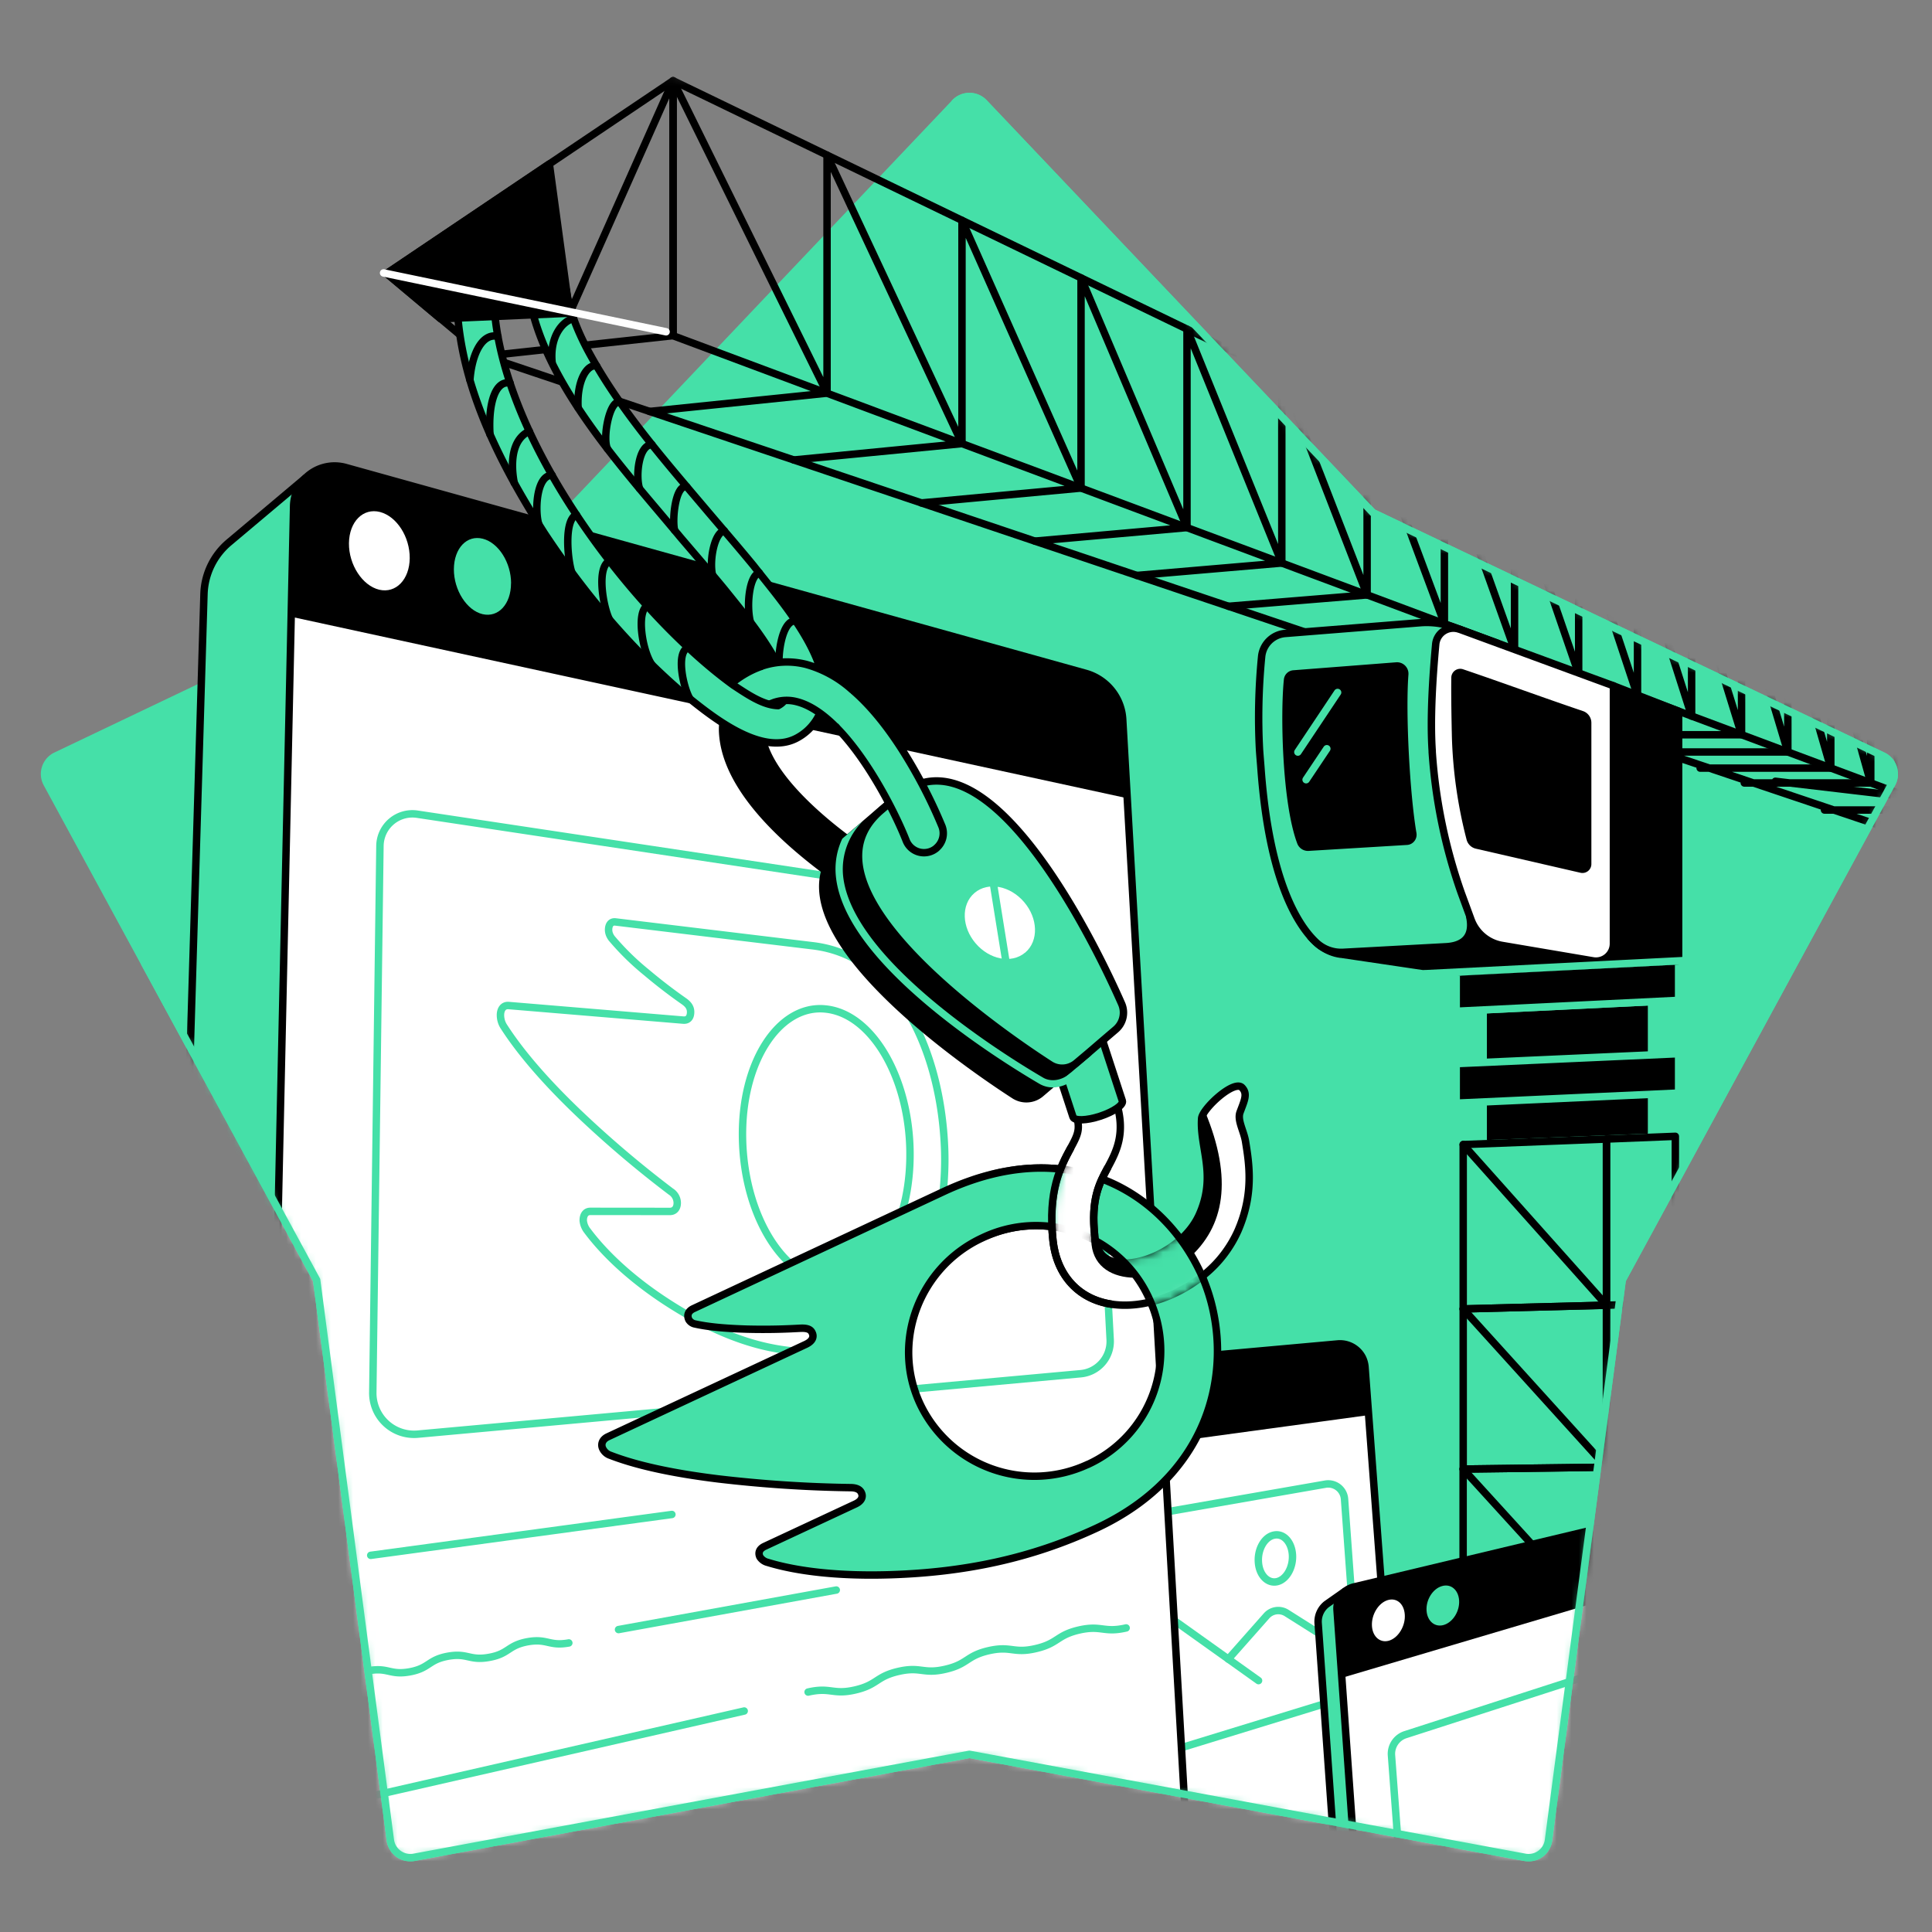 <svg width="260" height="260" viewBox="0 0 260 260" fill="none" xmlns="http://www.w3.org/2000/svg">
  <rect x="0" y="0" width="260" height="260" fill="#808080" stroke="none"/>
  <path d="M128.5 13.84 76.17 68.99 7.54 101.72a2.7 2.7 0 0 0-1.21 3.74l36.28 66.8 9.92 75.38a2.72 2.72 0 0 0 3.17 2.31l74.76-13.86 74.75 13.86a2.7 2.7 0 0 0 3.18-2.3l9.92-75.39 36.28-66.8a2.7 2.7 0 0 0-1.21-3.74l-68.63-32.73-52.32-55.15a2.7 2.7 0 0 0-3.93 0Z" fill="#45E0A8"/>
  <path d="M128.5 13.84 76.17 68.99 7.54 101.72a2.7 2.7 0 0 0-1.21 3.74l36.28 66.8 9.92 75.38a2.72 2.72 0 0 0 3.17 2.31l74.76-13.86 74.75 13.86a2.7 2.7 0 0 0 3.18-2.3l9.92-75.39 36.28-66.8a2.7 2.7 0 0 0-1.21-3.74l-68.63-32.73-52.32-55.15a2.7 2.7 0 0 0-3.93 0" stroke="#45E0A8" stroke-linecap="round" stroke-linejoin="round"/>
  <mask id="a" style="mask-type:alpha" maskUnits="userSpaceOnUse" x="6" y="10" width="249" height="240">
    <path d="M128.5 13.84 89.54 10 55.7 23.26 7.55 101.72a2.7 2.7 0 0 0-1.21 3.74l36.28 66.8 9.92 75.38a2.72 2.72 0 0 0 3.17 2.31l74.76-13.86 74.75 13.86a2.7 2.7 0 0 0 3.18-2.3l9.92-75.39 36.28-66.8a2.7 2.7 0 0 0-1.21-3.74l-68.63-32.73-52.32-55.15a2.7 2.7 0 0 0-3.93 0Z" fill="#FF642D"/>
  </mask>
  <g mask="url(#a)">
    <path d="m222.26 134.8-22.66 1.1v18.04l22.66-.9V134.8Z" fill="#000" stroke="#45E0A8" stroke-linecap="round" stroke-linejoin="round"/>
    <path d="m225.9 141.8-29.93 1.34v5.32l29.93-1.36v-5.3ZM225.9 129.3l-29.93 1.53v5.26l29.93-1.47v-5.32Z" fill="#000" stroke="#45E0A8" stroke-linecap="round" stroke-linejoin="round"/>
    <path d="M216.2 258.6h9.26V152.92l-9.27.37V258.6Z" stroke="#000" stroke-linecap="round" stroke-linejoin="round"/>
    <path d="m216.2 175.65-19.29.5v-22.12l19.28-.74v22.36Z" stroke="#000" stroke-linecap="round" stroke-linejoin="round"/>
    <path d="m216.2 197.45-19.29.25v-21.55l19.28-.5v21.8Z" stroke="#000" stroke-linecap="round" stroke-linejoin="round"/>
    <path d="M216.2 219.05H196.9V197.7l19.28-.25v21.6ZM216.2 219.05H196.9v21.7h19.28v-21.7ZM216.2 197.45l-19.29-21.3" stroke="#000" stroke-linecap="round" stroke-linejoin="round"/>
    <path d="m189.08 255.77-82.87 37.1-2.35-105.13 76.18-6.88a3.4 3.4 0 0 1 3.3 1.82c.2.4.32.83.36 1.28l5.38 71.81Z" fill="#fff" stroke="#000" stroke-linecap="round" stroke-linejoin="round"/>
    <path d="m184.18 190.44-80.01 10.9-.3-13.6 76.17-6.88a3.4 3.4 0 0 1 3.3 1.82c.2.4.32.83.36 1.28l.48 6.48Z" fill="#000"/>
    <path d="M117.67 192.96c.06 1.9-1.33 3.63-3.11 3.86-1.79.22-3.34-1.17-3.39-3.14-.05-1.96 1.38-3.67 3.18-3.85 1.8-.18 3.26 1.23 3.32 3.13Z" fill="#fff"/>
    <path d="M126.89 191.92c.07 1.84-1.22 3.5-2.89 3.7-1.67.2-3.13-1.13-3.19-3.03-.05-1.89 1.27-3.54 2.96-3.7 1.68-.17 3.05 1.19 3.12 3.03Z" fill="#45E0A8"/>
    <path d="m182.85 227.87-70.17 21.54-1.02-38.04 66.71-11.64a2.2 2.2 0 0 1 2.57 2l1.9 26.14Z" stroke="#45E0A8" stroke-linecap="round" stroke-linejoin="round"/>
    <path d="M173.93 209.2c.12 1.72-.8 3.35-2.05 3.65-1.26.3-2.42-.87-2.53-2.63-.12-1.75.83-3.38 2.1-3.63 1.28-.27 2.36.92 2.48 2.62ZM165.3 223.27l5.15-5.82a2.1 2.1 0 0 1 2.7-.38l9.34 5.9" stroke="#45E0A8" stroke-linecap="round" stroke-linejoin="round"/>
    <path d="m141.55 231.28 12.44-13.78a2.1 2.1 0 0 1 2.8-.3l12.58 8.97" stroke="#45E0A8" stroke-linecap="round" stroke-linejoin="round"/>
    <path d="M242.08 200.44 181.07 215l-.1-.83-2.22 1.56-.1.07-.14.1a2.98 2.98 0 0 0-1.12 2.53l5.18 72.99 65.44-39.02-5.93-51.96Z" fill="#45E0A8" stroke="#000" stroke-linecap="round" stroke-linejoin="round"/>
    <path d="m250.53 250.64-65.42 39.01-5.18-72.98a2.98 2.98 0 0 1 2.28-3.11l62.4-14.9 5.92 51.98Z" fill="#fff" stroke="#000" stroke-linecap="round" stroke-linejoin="round"/>
    <path d="m245.5 206.56-65 19.26-.6-9.16a2.98 2.98 0 0 1 2.28-3.1l62.41-14.89.91 7.89Z" fill="#000"/>
    <path d="M189.05 217.3c.1 1.47-.81 3.02-2.02 3.46-1.21.43-2.31-.43-2.4-1.94-.09-1.52.86-3.07 2.08-3.47 1.23-.4 2.25.47 2.34 1.95Z" fill="#fff"/>
    <path d="M196.36 215.36c.1 1.42-.79 2.9-2 3.3-1.2.4-2.28-.44-2.38-1.9-.1-1.45.82-2.93 2.04-3.3 1.21-.38 2.24.48 2.34 1.9Z" fill="#45E0A8"/>
    <path d="m245.56 239.74-56.02 27-2.28-30.5a2.72 2.72 0 0 1 1.88-2.8l53.77-17.36 2.65 23.66Z" stroke="#45E0A8" stroke-linecap="round" stroke-linejoin="round"/>
    <path d="m145.65 256.51-124.81 43 6.61-219.56A9.46 9.46 0 0 1 30.81 73l10.3-8.67 104.54 192.19Z" fill="#45E0A8" stroke="#000" stroke-linecap="round" stroke-linejoin="round"/>
    <path d="m159.54 244.8-124.82 43 4.79-219.69a5.52 5.52 0 0 1 7-5.2l99.58 27.7a6.84 6.84 0 0 1 5 6.19l8.45 148Z" fill="#fff" stroke="#000" stroke-linecap="round" stroke-linejoin="round"/>
    <path d="M151.69 107.42 39.18 83l.33-14.89a5.52 5.52 0 0 1 7-5.2l99.58 27.7a6.84 6.84 0 0 1 5 6.19l.6 10.62Z" fill="#000"/>
    <path d="M55.14 75.12c-.03 2.87-1.86 4.77-4.11 4.24-2.25-.54-4.1-3.35-4.07-6.26.04-2.92 1.92-4.78 4.18-4.2 2.27.6 4.02 3.36 4 6.22Z" fill="#fff"/>
    <path d="M68.77 78.5c0 2.79-1.7 4.65-3.83 4.15-2.11-.5-3.87-3.22-3.86-6.05.02-2.84 1.77-4.65 3.9-4.1 2.13.55 3.8 3.23 3.8 6Z" fill="#45E0A8"/>
    <path d="M145.43 184.87 56.23 193a5.55 5.55 0 0 1-6.06-5.62l.96-73.53a4.37 4.37 0 0 1 5.02-4.28l85.75 12.92a5.55 5.55 0 0 1 4.72 5.2l2.78 52.58a4.37 4.37 0 0 1-3.97 4.6v0ZM49.89 209.31l40.53-5.5M83.24 219.3l29.3-5.32M49.57 224.84c2.68-.49 2.88.63 5.56.15 2.68-.49 2.47-1.61 5.15-2.1 2.68-.48 2.88.64 5.56.15 2.68-.48 2.47-1.6 5.15-2.1 2.68-.48 2.88.64 5.56.16M108.75 227.71c3.04-.7 3.3.42 6.33-.28 3.04-.7 2.79-1.8 5.83-2.5s3.29.42 6.33-.29c3.04-.7 2.78-1.8 5.82-2.5 3.04-.69 3.3.43 6.33-.28 3.04-.7 2.79-1.8 5.83-2.5 3.04-.69 3.29.42 6.33-.28M49.46 241.83l50.69-11.57" stroke="#45E0A8" stroke-linecap="round" stroke-linejoin="round"/>
    <path d="M112.23 172.49c-6.33.17-12.03-8.4-12.3-19.1-.26-10.44 4.9-18.2 11.1-17.61 6.11.56 11.02 8.69 11.41 18.37.39 9.95-3.99 18.16-10.21 18.34Zm14.88-18.18c-.52-12.26-5.9-25.6-17.71-27.03l-26.57-3.21c-.57-.07-.94.33-.93 1.12.02.4.18.78.43 1.1a34.88 34.88 0 0 0 4.7 4.6 70.04 70.04 0 0 0 5.01 3.85c.63.44.89.88.9 1.42.01.73-.32 1.18-1 1.12l-23.49-1.96c-.75-.06-1.1.57-1.1 1.28 0 .58.17 1.14.5 1.62 2.06 3.2 5.3 7.07 9.94 11.51 3.96 3.78 8.14 7.33 12.5 10.63a1.82 1.82 0 0 1 .85 1.53c0 .63-.32 1.16-1.03 1.14l-10.66-.01c-.63 0-.97.49-.96 1.25.05.5.24.97.55 1.36 2.54 3.4 6.52 7.03 11.68 10.23 6.68 4.15 13.19 6.42 20.11 6.02 12.31-.74 16.78-16.03 16.28-27.57Z" stroke="#45E0A8" stroke-linecap="round" stroke-linejoin="round"/>
    <path d="M161.56 171.29c-5.06-10.82-17.72-18.82-34.62-10.91l-33.6 15.72c-.69.31-.93.85-.65 1.48a1.24 1.24 0 0 0 .87.6c1.7.38 3.98.6 6.95.69 2.87.07 5.04 0 7.22-.12.9-.04 1.36.15 1.56.6.29.57.03 1.14-.81 1.55L81.8 193.36c-.8.38-.94 1.06-.7 1.57a1.76 1.76 0 0 0 1.07.93c3.22 1.25 7.93 2.36 14.44 3.16 5.92.7 11.87 1.1 17.83 1.18.88 0 1.33.29 1.5.73.22.49.03 1.07-.82 1.47l-12.22 5.7c-.7.33-.9.85-.64 1.42.24.37.62.64 1.05.74 3.96 1.22 9.7 1.9 16.8 1.65 9.48-.33 18.47-2.07 27.5-6.28 17.1-8 18.63-24.32 13.95-34.34Zm-15.17 25.78a17.02 17.02 0 0 1-22.57-8.14c-3.92-8.4-.07-18.4 8.33-22.32a16.7 16.7 0 0 1 22.41 7.95 16.8 16.8 0 0 1-8.17 22.52v0Z" fill="#45E0A8" stroke="#000" stroke-linecap="round" stroke-linejoin="round"/>
    <path d="M162.29 171.35c-3.6 3.07-8.45 4.81-12.73 4.16-4.4-.67-7.33-3.86-7.85-8.53-.73-6.72 1.05-10.03 2.35-12.44.98-1.82 1.39-2.57.74-4.6a2.83 2.83 0 0 1 5.39-1.72c1.37 4.31.03 6.8-1.16 9-1.1 2.05-2.24 4.17-1.7 9.14.23 2.15 1.2 3.28 3.07 3.56 3.54.54 9.13-2.2 11.02-6.53 1.52-3.46 1.07-6.2.63-8.85-.21-1.3-.44-2.67-.34-4.03.1-1.3 4.4-5.29 5.45-4.13.77.83.31 1.7-.28 3.3-.4 1.08.5 2.48.74 3.94.48 2.97 1.15 7.04-1.03 12.03a16.07 16.07 0 0 1-4.3 5.7Z" fill="#fff" stroke="#000" stroke-linecap="round" stroke-linejoin="round"/>
    <path d="M162.16 149.57c-.22.28-.37.6-.44.94-.1 1.36.14 2.74.35 4.03.43 2.65.88 5.4-.63 8.85-1.9 4.34-7.48 7.07-11.02 6.53-1.68-.25-2.64-1.2-2.98-2.95l-.57-.7c-.44 7.04 8.77 6.88 13.07 3.1 4.85-4.27 6.02-10.67 2.22-19.8Z" fill="#000"/>
    <path d="m141.58 141.7 2.82 8.62c.18.54 1.8.5 3.64-.1 1.83-.6 3.18-1.53 3-2.07l-2.82-8.63-6.64 2.17Z" fill="#45E0A8" stroke="#000" stroke-linecap="round" stroke-linejoin="round"/>
    <path d="M118.93 120.19a2.6 2.6 0 0 1-2.99.26 67.23 67.23 0 0 1-9.43-7c-5.73-5.13-8.84-10-9.23-14.5-.22-2.56.42-3.99 4.44-7.43 1.09-.93 4.39.69 3.3 1.62-1.93 1.65-2.75 3.35-2.57 5.37.6 6.88 12.13 15.12 16.12 17.47a2.58 2.58 0 0 1 .36 4.2Z" fill="#000" stroke="#000" stroke-linecap="round" stroke-linejoin="round"/>
    <path d="m120.52 109.23-.9-1.1-3.73 3.2-.49.42-1.64 1.4c-12.03 10.27 15.02 29.25 22.75 34.24a2.98 2.98 0 0 0 3.55-.24l1.23-1.05.34-.29 2.13-1.82 1.57-1.34 1.12-.95-.25-.31c.25-.72.23-1.5-.08-2.2-3.24-7.37-14.73-30.98-25.6-29.95Z" fill="#000" stroke="#000" stroke-linecap="round" stroke-linejoin="round"/>
    <path d="m148.58 139.88 1.57-1.34a2.98 2.98 0 0 0 .79-3.46c-3.7-8.42-18.21-38.12-30.24-27.85l-2.13 1.82c-12.02 10.26 15.03 29.25 22.76 34.23a2.97 2.97 0 0 0 3.54-.24l1.58-1.33 2.13-1.83Z" fill="#45E0A8" stroke="#000" stroke-linecap="round" stroke-linejoin="round"/>
    <path d="M126.04 114.12a2.58 2.58 0 0 1-4.1-1.02c-1.68-4.32-8.02-17-14.72-18.67-1.96-.49-3.77.05-5.7 1.71a2.6 2.6 0 0 1-3.36-3.94c4.02-3.42 7.83-3.4 10.32-2.78 4.38 1.1 8.71 4.92 12.87 11.39 2.1 3.3 3.92 6.78 5.42 10.4a2.6 2.6 0 0 1-.73 2.9Z" fill="#45E0A8" stroke="#000" stroke-linecap="round" stroke-linejoin="round"/>
    <path d="M137.66 127.8c1.58-1.35 1.49-4.08-.22-6.08s-4.38-2.53-5.97-1.17c-1.6 1.36-1.5 4.08.21 6.08s4.38 2.53 5.97 1.17Z" fill="#fff" stroke="#fff" stroke-linecap="round" stroke-linejoin="round"/>
    <path d="m133.61 118.44 1.75 10.86" stroke="#45E0A8" stroke-linecap="round" stroke-linejoin="round"/>
    <path d="M144.6 144.57a.47.47 0 0 0-.68-.06c-1.05.9-2.5 1.12-3.53.52-4.32-2.52-25.9-15.68-26.94-27.28a9.1 9.1 0 0 1 2.71-7.28l-2.72 2.32-.1.1a9.59 9.59 0 0 0-.86 4.94c.45 4.96 4.36 10.65 11.64 16.91 6.22 5.35 13.1 9.56 15.77 11.12.55.32 1.17.48 1.8.48a4.4 4.4 0 0 0 2.83-1.09.47.47 0 0 0 .18-.32.48.48 0 0 0-.1-.36Z" fill="#45E0A8"/>
    <mask id="b" style="mask-type:alpha" maskUnits="userSpaceOnUse" x="128" y="145" width="41" height="32">
      <path d="M162.29 171.35c-3.6 3.07-8.45 4.81-12.73 4.16-4.4-.67-7.33-3.86-7.85-8.53-.73-6.72 1.05-10.03 2.35-12.44.98-1.82 1.38-2.57.74-4.6a2.83 2.83 0 0 1 5.39-1.72c1.37 4.31-20.13 10.12-21.3 12.32-1.11 2.05 22.51 25.23 18.43 5.82.24 2.15 1.22 3.28 3.08 3.56 3.54.54 9.13-2.2 11.02-6.53 1.52-3.46 1.07-6.2.63-8.85-.21-1.3-.44-2.67-.34-4.03.1-1.3 4.4-5.29 5.45-4.13.77.83.3 1.7-.28 3.3-.4 1.08.5 2.48.74 3.94.48 2.97 1.15 7.04-1.03 12.03a16.06 16.06 0 0 1-4.3 5.7Z" fill="#fff" stroke="#000" stroke-linecap="round" stroke-linejoin="round"/>
    </mask>
    <g mask="url(#b)">
      <path d="M161.56 171.29c-5.06-10.82-17.72-18.82-34.62-10.91l-33.6 15.72c-.69.31-.93.85-.65 1.48a1.24 1.24 0 0 0 .87.6c1.7.38 3.98.6 6.95.69 2.87.07 5.04 0 7.21-.12.9-.04 1.36.15 1.57.6.29.57.03 1.14-.81 1.55L81.8 193.36c-.8.38-.94 1.06-.7 1.57a1.76 1.76 0 0 0 1.07.93c3.22 1.25 7.93 2.36 14.44 3.16 5.92.7 11.87 1.1 17.83 1.18.88 0 1.33.29 1.5.73.22.49.03 1.07-.82 1.47l-12.22 5.7c-.7.33-.9.85-.64 1.42.24.37.62.64 1.05.74 3.96 1.22 9.7 1.9 16.8 1.65 9.48-.33 18.47-2.07 27.5-6.28 17.1-8 18.63-24.32 13.95-34.34Zm-15.17 25.78a17.02 17.02 0 0 1-22.57-8.14c-3.92-8.4-.07-18.4 8.33-22.32a16.7 16.7 0 0 1 22.41 7.95 16.83 16.83 0 0 1-8.17 22.52v-.01Z" fill="#45E0A8" stroke="#000" stroke-linecap="round" stroke-linejoin="round"/>
    </g>
    <path d="M149.56 175.51c-4.4-.67-7.33-3.86-7.85-8.53-.73-6.72 1.05-10.03 2.35-12.44m4.97 2.68c-1.1 2.05-2.24 4.17-1.7 9.14.23 2.15 1.2 3.28 3.07 3.56M65.29 47.92l25.29-2.75V10.86L52.03 36.8l13.26 11.1Z" stroke="#000" stroke-linecap="round" stroke-linejoin="round"/>
    <path d="M261.5 109 90.58 45.18V10.86L261.5 93.48v15.53ZM111.31 52.91l-23.9 2.46M129.47 59.7l-22.64 2.2M145.5 65.68l-21.5 2M159.74 71l-20.46 1.82M172.5 75.77l-19.52 1.67" stroke="#000" stroke-linecap="round" stroke-linejoin="round"/>
    <path d="M90.58 10.86 111.3 52.9V20.88l18.16 38.81V29.66l16.02 36.02V37.4L159.74 71V44.3l12.76 31.48V50.46l11.48 29.6V56l10.4 27.93v-22.9l9.44 26.43V65.6l8.63 25.1V69.76l7.92 23.88V73.6l7.28 22.77V77.12l6.72 21.76V80.37l6.23 20.84V83.38l5.78 19.98V86.17l5.38 19.2v-16.6l5.03 18.48V91.21l4.7 17.8M234.37 98.88h-19.05M65.29 47.92l195.88 65.93M76.66 42.15l13.92-31.3M240.6 101.2h-18.2M246.37 103.37H228.8M251.79 105.37h-17.05M238.92 105.14l17.87 2.1M261.46 109.01h-15.93" stroke="#000" stroke-linecap="round" stroke-linejoin="round"/>
    <path d="m180.4 128.4 16.4 2.43 20.33-1.07 3.03-3.32-21.53-7.28-22.24 6.92c.42.48.89.9 1.4 1.28h.01c.77.56 1.66.92 2.6 1.05Z" fill="#000" stroke="#000" stroke-linecap="round" stroke-linejoin="round"/>
    <path d="m172.94 85.25 18.2-1.45c1.55-.12 3.1.09 4.57.62l5.8 2.14-3.7 36.88c.66 3.38-1.83 3.9-3.24 3.97l-13.82.75a4.91 4.91 0 0 1-3.62-1.32c-2.46-2.3-6.3-8.25-7.42-23.23-.06-.89-.15-1.8-.21-2.73-.22-4.15-.12-8.32.28-12.46a3.47 3.47 0 0 1 3.16-3.17Z" fill="#45E0A8" stroke="#000" stroke-linecap="round" stroke-linejoin="round"/>
    <path d="m189.35 113.71-13.23.8a1.54 1.54 0 0 1-1.54-.99c-2.05-5.46-2.28-17.51-1.8-22.09a1.38 1.38 0 0 1 1.27-1.23l13.82-1.07a1.54 1.54 0 0 1 1.67 1.66c-.4 5.3.2 16.17 1.08 21.31a1.39 1.39 0 0 1-.72 1.46c-.17.09-.36.14-.55.15Z" fill="#000"/>
    <path d="m196.39 84.67 20.74 7.62V127a2.35 2.35 0 0 1-2.73 2.31l-12.26-2.08a5.4 5.4 0 0 1-4.16-3.44l-1.34-3.65a71.72 71.72 0 0 1-3.9-18.94v-.15c-.3-4.41.08-10.08.47-14.34a2.38 2.38 0 0 1 3.18-2.03Z" fill="#fff" stroke="#000" stroke-linecap="round" stroke-linejoin="round"/>
    <path d="M214.16 116.28v-19a1.67 1.67 0 0 0-1.14-1.59c-5.33-1.8-10.78-3.81-16.12-5.62a1.2 1.2 0 0 0-1.59 1.12c-.04 2.48.04 6.2.08 8.03.14 4.64.8 9.25 1.97 13.75a1.68 1.68 0 0 0 1.25 1.24l14.07 3.24a1.2 1.2 0 0 0 1.48-1.17Z" fill="#000"/>
    <path d="m216.2 175.65 9.26-.25M216.2 175.65l-19.29-21.62M196.91 197.7l13 14.27M183.98 80.06l-18.65 1.53" stroke="#000" stroke-linecap="round" stroke-linejoin="round"/>
    <path d="M217.13 92.3v37.46l8.77-.46V95.71l-8.77-3.42Z" fill="#000" stroke="#000" stroke-linecap="round" stroke-linejoin="round"/>
    <path d="m180.01 93.19-5.35 8.02M178.56 100.76l-2.79 4.17M191.77 131.04l35.84-1.82" stroke="#45E0A8" stroke-linecap="round" stroke-linejoin="round"/>
    <path d="M66.66 36.03C64.16 54.88 84 81.56 98.7 92.21c1.86 1.22 3.98 2.7 6.02 2.75 1.87-.99 1.14-2.83.36-4.76-1.89-3.94-4.77-7.4-7.57-10.88-1.95-2.37-3.97-4.7-5.99-7.07-7.48-9.02-18.22-20.46-20.3-32.35-.41-3.31 4.35-4.1 5-.79.4 2.66 1.48 5.37 2.85 7.97 4.3 8.02 10.37 14.88 16.3 21.9 2 2.35 4.04 4.71 6.03 7.13 3.54 4.53 9.95 11.7 9.5 17.79a6.98 6.98 0 0 1-3.7 5.44c-4.84 2.54-11.65-3.1-15.22-6-7.28-6.23-13.42-13.6-18.7-21.56-6.85-10.72-13.16-23.3-11.55-36.46.57-3.24 5.3-2.59 4.94.71Z" fill="#45E0A8"/>
    <path d="M66.66 36.03C64.16 54.88 84 81.56 98.7 92.21c1.86 1.22 3.98 2.7 6.02 2.75 1.87-.99 1.14-2.83.36-4.76-1.89-3.94-4.77-7.4-7.57-10.88-1.95-2.37-3.97-4.7-5.99-7.07-7.48-9.02-18.22-20.46-20.3-32.35-.41-3.31 4.35-4.1 5-.79.4 2.66 1.48 5.37 2.85 7.97 4.3 8.02 10.37 14.88 16.3 21.9 2 2.35 4.04 4.71 6.03 7.13 3.54 4.53 9.95 11.7 9.5 17.79a6.98 6.98 0 0 1-3.7 5.44c-4.84 2.54-11.65-3.1-15.22-6-7.28-6.23-13.42-13.6-18.7-21.56-6.85-10.72-13.16-23.3-11.55-36.46.57-3.24 5.3-2.59 4.94.71h0Z" stroke="#000" stroke-linecap="round" stroke-linejoin="round"/>
    <path d="M68.64 51.54a1.6 1.6 0 0 0-.76.04c-1.45.46-2.16 3.24-1.94 6.88M67.01 45.27a1.97 1.97 0 0 0-.85-.02c-1.57.33-2.68 2.7-2.92 5.88M71.23 58.03c-.25.11-.48.26-.7.43-2.24 1.79-1.45 5.9-1.32 6.54M74.3 63.95c-2.17 0-2.34 4.98-1.78 6.64M77.57 69.27c-1.71.7-1.18 6.1-.62 7.76M82.03 75.5c-1.76.78-.92 6.04 0 7.9M87.1 81.54c-1.47.78-.7 6.02.64 7.93M92.6 87.14c-1.72.7-.6 5.56.28 6.95M80.3 49.26c-1.26-.34-2.72 1.98-2.5 5.62M77.2 42.87c-1.55.33-3.23 2.5-2.9 5.88M83.42 54.14c-1.39-.43-2.37 4.86-1.67 6.26M87.74 59.84c-1.8 0-2.23 4.26-1.67 5.92M92.43 65.51c-1.52-.37-2 4.35-1.65 5.84M97.47 71.44c-1.3.19-2.04 3.9-1.59 5.93M102.19 77.11c-1.33.26-1.78 4.33-1.21 6.58M107.08 83.54c-1.85-.09-2.43 4.6-2.2 6.22" stroke="#000" stroke-linecap="round" stroke-linejoin="round"/>
    <path d="m52.03 36.81 21.9-14.75 2.73 20.1-24.63-5.35Z" fill="#000" stroke="#000" stroke-linecap="round" stroke-linejoin="round"/>
    <path d="m59.29 42.9 17.37-.75-24.63-5.34 7.26 6.09Z" fill="#000" stroke="#000" stroke-linecap="round" stroke-linejoin="round"/>
    <path d="M112.54 97.87c-1.69-1.7-3.49-2.98-5.32-3.44a5.31 5.31 0 0 0-2.81.03l-1.92-4.81c1.93-.66 4.01-.74 5.99-.24a15.4 15.4 0 0 1 6.2 3.42l-2.14 5.04Z" fill="#45E0A8"/>
    <path d="M112.54 97.87c-1.69-1.7-3.49-2.98-5.32-3.44a5.31 5.31 0 0 0-2.81.03M102.5 89.65c1.92-.66 4-.74 5.98-.24a15.4 15.4 0 0 1 6.2 3.42" stroke="#000" stroke-linecap="round" stroke-linejoin="round"/>
  </g>
  <path d="m51.62 36.73 38.02 7.92" stroke="#fff" stroke-linecap="round" stroke-linejoin="round"/>
  <path d="m19.48 129.66 23.13 42.6 9.92 75.38a2.72 2.72 0 0 0 3.18 2.31l74.75-13.86 74.76 13.86a2.7 2.7 0 0 0 3.17-2.3l9.92-75.39 36.28-66.8a2.7 2.7 0 0 0-1.21-3.74l-68.63-32.73-52.32-55.15a2.7 2.7 0 0 0-3.93 0" stroke="#45E0A8" stroke-linecap="round" stroke-linejoin="round"/>
</svg>
